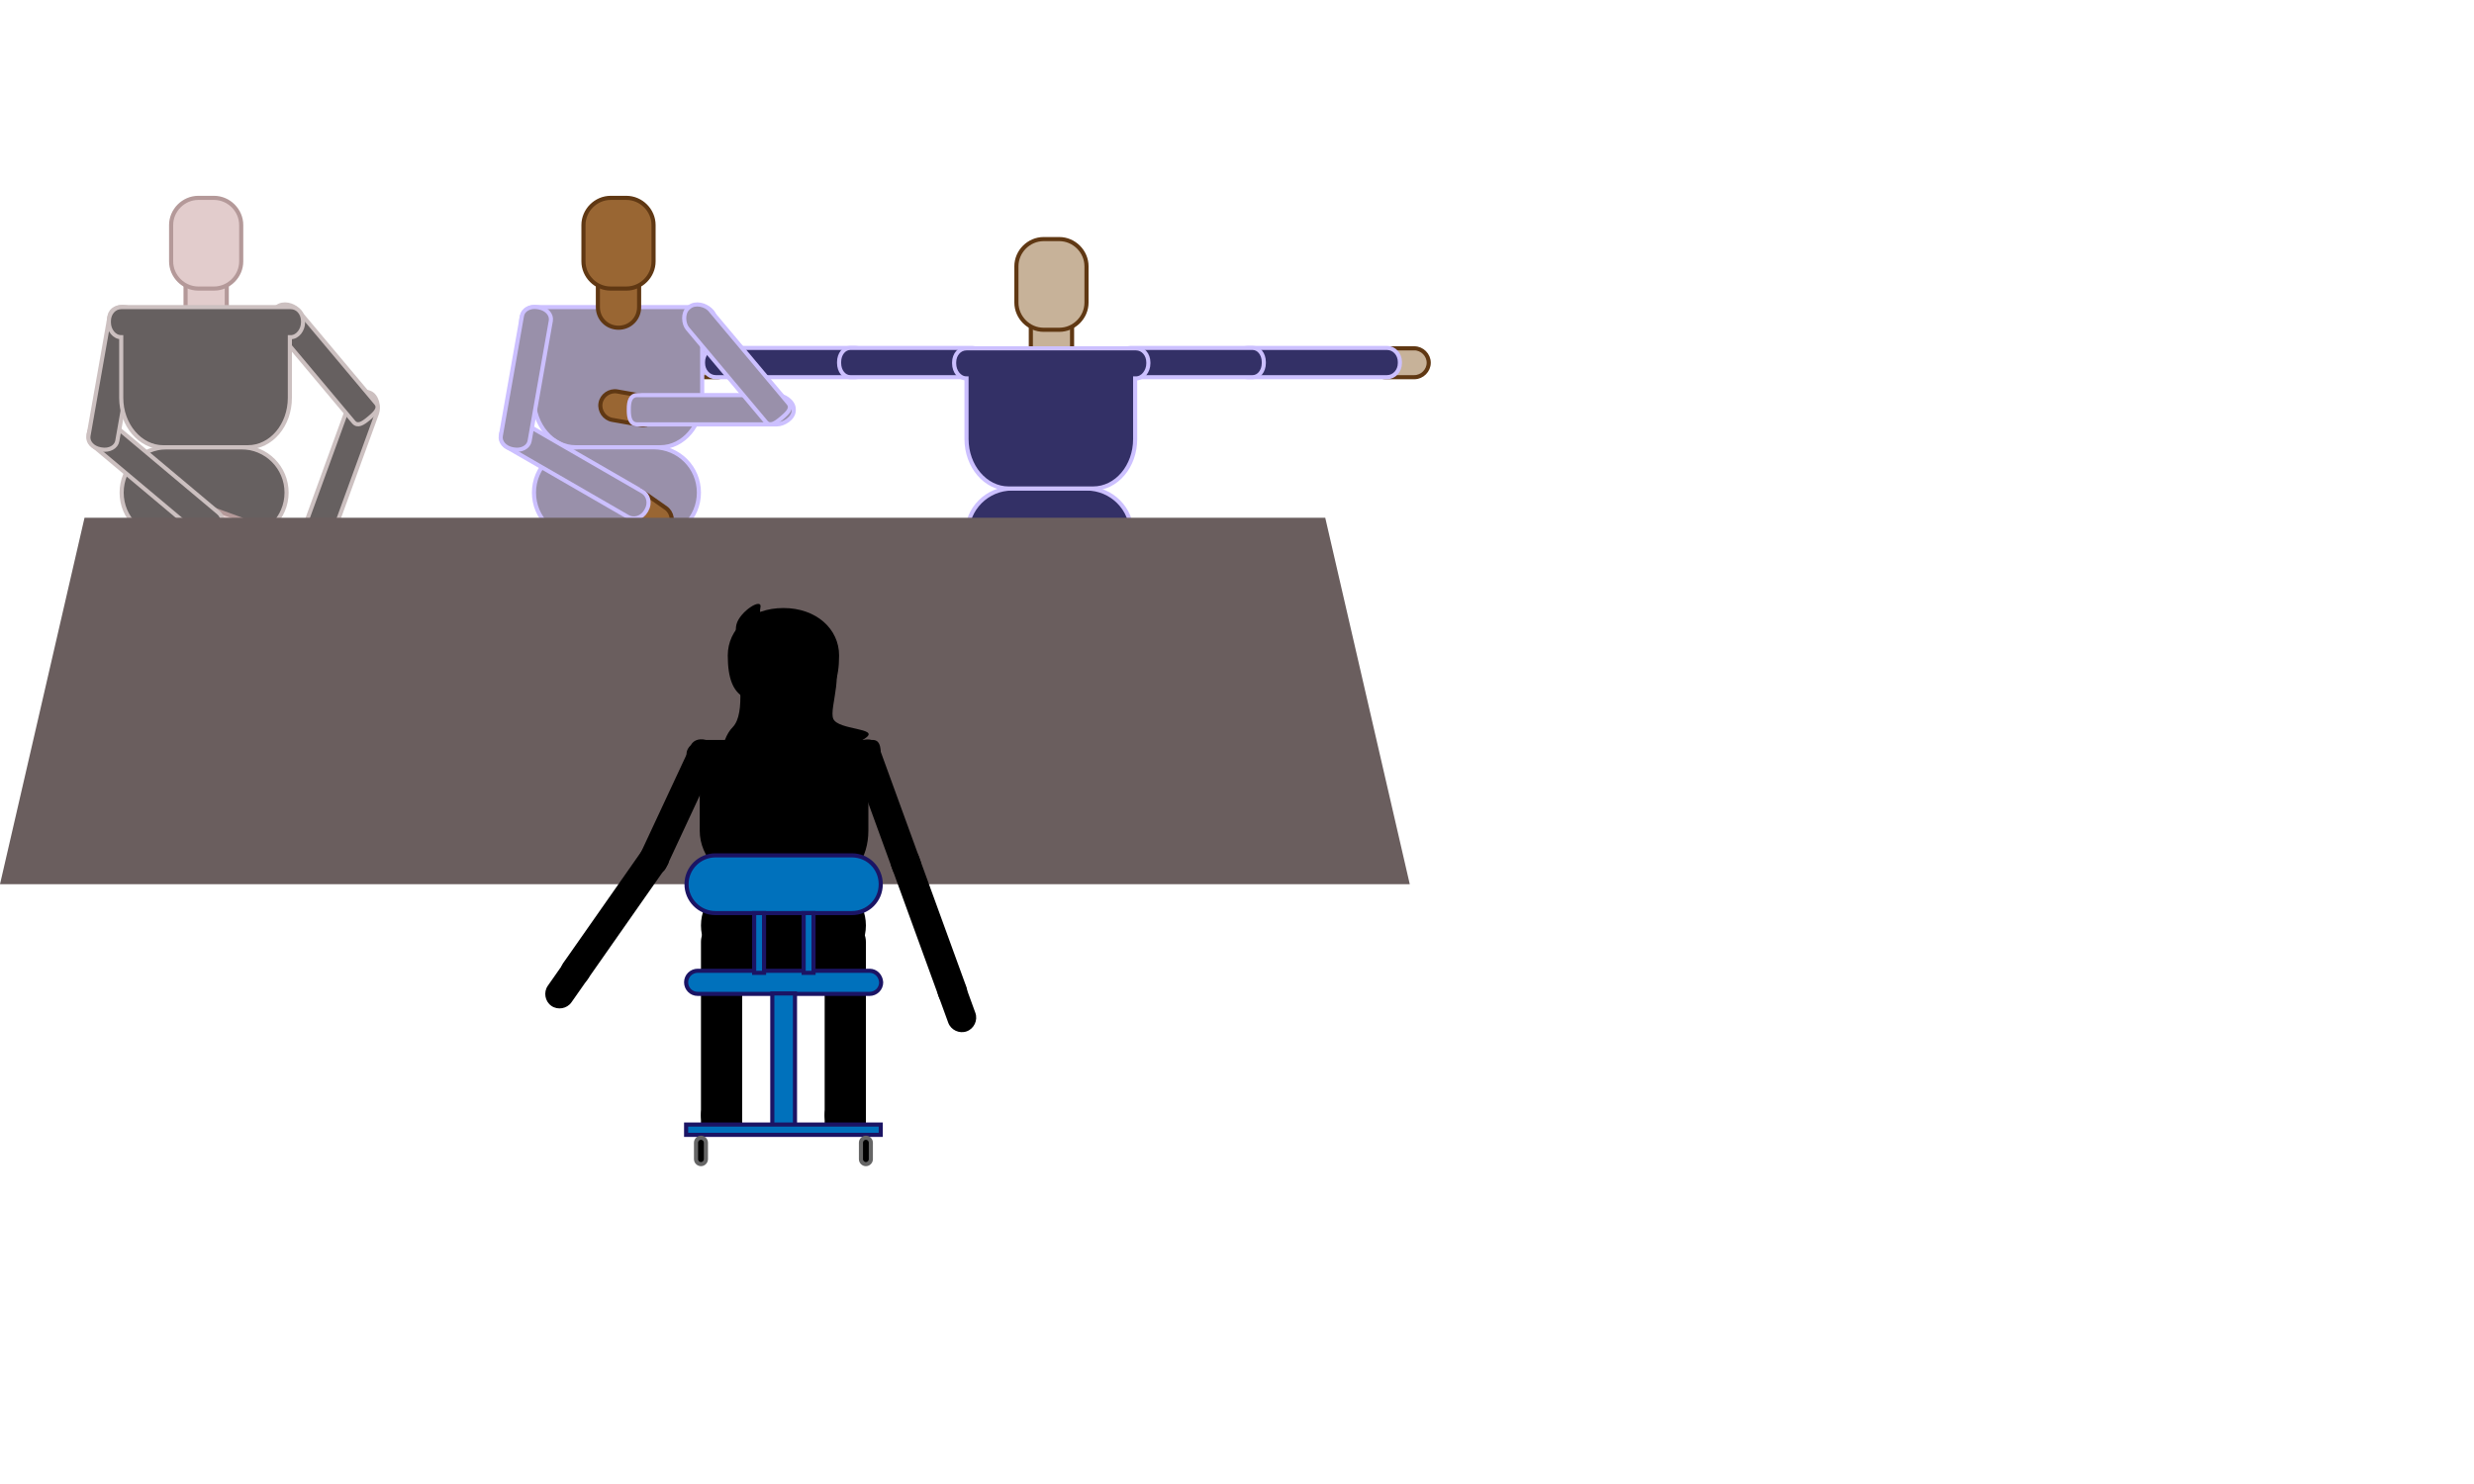 <?xml version="1.0" encoding="utf-8"?>
<!-- Generator: Adobe Illustrator 20.0.0, SVG Export Plug-In . SVG Version: 6.00 Build 0)  -->
<svg version="1.1" xmlns="http://www.w3.org/2000/svg" xmlns:xlink="http://www.w3.org/1999/xlink" x="0px" y="0px" viewBox="0 0 600 360" style="enable-background:new 0 0 600 360;" xml:space="preserve">
<style type="text/css">
	.furniturewood{fill:#6A5E5E;}
	.person1suit{fill:#666060;stroke:#CCC0C0;stroke-miterlimit:10;}
	.person1flesh{fill:#E2CCCC;stroke:#B49999;stroke-miterlimit:10;}
	.person1hair{fill:#157FFF;}
	.person2suit{fill:#333066;stroke:#CCC0FF;stroke-miterlimit:10;}
	.person2flesh{fill:#C7B299;stroke:#603813;stroke-miterlimit:10;}
	.person2hair{fill:#2A0018;}
	.person3suit{fill:#9990AA;stroke:#CCC0FF;stroke-miterlimit:10;}
	.person3flesh{fill:#996633;stroke:#603813;stroke-miterlimit:10;}
	.person3hair{fill:#220011;}
	.swivelchair{fill:#0071BC;stroke:#1B1464;stroke-miterlimit:10;}
	.wheel{stroke:#666666;stroke-miterlimit:10;}
	.socket{display:none;}
	.ball{display:none;}
</style>
<g id="Interviewers">
	<g id="person-1-front" transform="translate(-100, -5)">
		<g id="person-1-front-body">
			<g id="person-1-front-pelvis-group">
				<g id="person-1-front-pelvis">
					<path id="person-1-front-pelvis-shape" class="person1suit" d="M169.5,124.5c0-6.1-4.9-11-11-11h-18c-6.1,0-11,4.9-11,11        l0,0c0,6.1,4.9,11,11,11h18C164.6,135.5,169.5,130.6,169.5,124.5L169.5,124.5z"/>
				</g>
				<g id="person-1-front-pelvis-socket-legs-right">
					<circle class="socket" cx="134.5" cy="124.5" r="5"/>
				</g>
				<g id="person-1-front-pelvis-socket-legs-left">
					<circle class="socket" cx="164.5" cy="124.5" r="5"/>
				</g>
			</g>
			<g id="person-1-front-arms">
				<!--gid = person-1-front-arms-right--><!--component-detected, new component = --><!--$newComponent/@x =
				--><!--$ball/@cx = 104--><!--$ball/@cy = 83--><!--$socketId =
					person-1-front-torso-socket-arms-right--><!--$socket/@cx = 130--><!--$socket/@cy = 83-->
				<g id="person-1-front-arms-right" transform="translate(26, 0) rotate(-80, 104, 83)">
					<!--gid = person-1-front-arms-right-lower-group--><!--component-detected, new component = --><!--$newComponent/@x = --><!--$ball/@cx = 65--><!--$ball/@cy = 83--><!--$socketId = person-1-front-arms-right-upper-socket--><!--$socket/@cx = 76--><!--$socket/@cy = 83-->
					<g id="person-1-front-arms-right-lower-group" transform="translate(11, 0) rotate(-60, 65, 83)">
						<!--gid = person-1-front-arms-right-hand-group--><!--component-detected, new component = --><!--$newComponent/@x = --><!--$ball/@cx = 21--><!--$ball/@cy = 83--><!--$socketId = person-1-front-arms-right-lower-socket--><!--$socket/@cx = 32--><!--$socket/@cy = 83-->
						<g id="person-1-front-arms-right-hand-group" transform="translate(11, 0) rotate(-20, 21, 83)">
							<g id="person-1-front-arms-right-hand">
								<path id="person-1-front-arms-right-hand-shape" class="person1flesh" d="M10.5,83c0,1.9,1.6,3.5,3.5,3.5h7           c1.9,0,3.5-1.6,3.5-3.5l0,0c0-1.9-1.6-3.5-3.5-3.5h-7C12.1,79.5,10.5,81.1,10.5,83L10.5,83z"/>
							</g>
							<circle id="person-1-front-arms-right-hand-ball" class="ball" cx="21" cy="83" r="4"/>
						</g>
						<g id="person-1-front-arms-right-lower">
							<path id="person-1-front-arms-right-lower-shape" class="person1suit" d="M28.5,83.1c0,1.9,1.4,3.4,3.1,3.4h33.8          c1.7,0,3.1-1.5,3.1-3.4v-0.3c0-1.9-1.4-3.4-3.1-3.4H31.6c-1.7,0-3.1,1.5-3.1,3.4V83.1z"/>
						</g>
						<g id="person-1-front-arms-right-lower-socket">
							<circle class="socket" cx="32" cy="83" r="4"/>
						</g>
						<circle id="person-1-front-arms-right-lower-ball" class="ball" cx="65" cy="83" r="4"/>
					</g>
					<g id="person-1-front-arms-right-upper">
						<path id="person-1-front-arms-right-upper-shape" class="person1suit" d="M72.5,83.1c0,1.9,1.2,3.4,2.7,3.4h29.6         c1.5,0,2.7-1.5,2.7-3.4v-0.3c0-1.9-1.2-3.4-2.7-3.4H75.2c-1.5,0-2.7,1.5-2.7,3.4V83.1z"/>
					</g>
					<circle id="person-1-front-arms-right-upper-ball" class="ball" cx="104" cy="83" r="4"/>
					<g id="person-1-front-arms-right-upper-socket">
						<circle class="socket" cx="76" cy="83" r="4"/>
					</g>
				</g>
				<!--gid = person-1-front-arms-left--><!--component-detected, new component = --><!--$newComponent/@x = --><!--$ball/@cx = 196--><!--$ball/@cy = 83--><!--$socketId = person-1-front-torso-socket-arms-left--><!--$socket/@cx = 170--><!--$socket/@cy = 83-->
				<g id="person-1-front-arms-left" transform="translate(-26, 0) rotate(50, 196, 83)">
					<!--gid = person-1-front-arms-left-lower-group--><!--component-detected, new component = --><!--$newComponent/@x = --><!--$ball/@cx = 235--><!--$ball/@cy = 83--><!--$socketId = person-1-front-arms-left-upper-socket--><!--$socket/@cx = 224--><!--$socket/@cy = 83-->
					<g id="person-1-front-arms-left-lower-group" transform="translate(-11, 0) rotate(60, 235, 83)">
						<!--gid = person-1-front-arms-left-hand-group--><!--component-detected, new component = --><!--$newComponent/@x = --><!--$ball/@cx = 279--><!--$ball/@cy = 83--><!--$socketId = person-1-front-arms-left-lower-socket--><!--$socket/@cx = 268--><!--$socket/@cy = 83-->
						<g id="person-1-front-arms-left-hand-group" transform="translate(-11, 0) rotate(-20, 279, 83)">
							<g id="person-1-front-arms-left-hand">
								<path id="person-1-front-arms-left-hand-shape" class="person1flesh" d="M288.5,83c0-1.9-1.6-3.5-3.5-3.5h-7           c-1.9,0-3.5,1.6-3.5,3.5l0,0c0,1.9,1.6,3.5,3.5,3.5h7C286.9,86.5,288.5,84.9,288.5,83L288.5,83z"/>
							</g>
							<circle id="person-1-front-arms-left-hand-ball" class="ball" cx="279" cy="83" r="4"/>
						</g>
						<g id="person-1-front-arms-left-lower">
							<path id="person-1-front-arms-left-lower-shape" class="person1suit" d="M270.5,82.9c0-1.9-0.4-3.4-2.1-3.4h-33.8          c-1.7,0-4.1,1.5-4.1,3.4v0.3c0,1.9,2.4,3.4,4.1,3.4h33.8c1.7,0,2.1-1.5,2.1-3.4V82.9z"/>
						</g>
						<g id="person-1-front-arms-left-lower-socket">
							<circle class="socket" cx="268" cy="83" r="4"/>
						</g>
						<circle id="person-1-front-arms-left-lower-ball" class="ball" cx="235" cy="83" r="4"/>
					</g>
					<g id="person-1-front-arms-left-upper">
						<path id="person-1-front-arms-left-upper-shape" class="person1suit" d="M226.5,82.9c0-1.9-0.2-3.4-1.7-3.4h-29.6         c-1.5,0-3.7,1.5-3.7,3.4v0.3c0,1.9,2.2,3.4,3.7,3.4h29.6c1.5,0,1.7-1.5,1.7-3.4V82.9z"/>
					</g>
					<circle id="person-1-front-arms-left-upper-ball" class="ball" cx="196" cy="83" r="4"/>
					<g id="person-1-front-arms-left-upper-socket">
						<circle class="socket" cx="224" cy="83" r="4"/>
					</g>
				</g>
			</g>
			<g id="person-1-front-headneck">
				<g id="person-1-front-neck-group" transform="translate(0, 11.5) rotate(0, 150, 68)">
					<g id="person-1-front-neck">
						<path id="person-1-front-neck-shape" class="person1flesh" d="M155,62c0-2.8-2.2-5-5-5l0,0c-2.8,0-5,2.2-5,5v6         c0,2.8,2.2,5,5,5l0,0c2.8,0,5-2.2,5-5V62z"/>
					</g>
					<g id="person-1-front-head-group" transform="translate(0, 11.5) rotate(0, 150, 50.5)">
						<g id="person-1-front-head">
							<path id="person-1-front-head-shape" class="person1flesh" d="M158.5,36.6c0-3.6-3-6.6-6.6-6.6h-3.8c-3.6,0-6.6,3-6.6,6.6          v8.8c0,3.6,3,6.6,6.6,6.6h3.8c3.6,0,6.6-3,6.6-6.6V36.6z"/>
							<g>
								<!-- hair and facial features -->
							</g>
						</g>
						<circle id="person-1-front-head-ball" class="ball" cx="150" cy="50.5" r="5"/>
					</g>
					<circle id="person-1-front-headneck-ball" class="ball" cx="150" cy="68" r="5"/>
					<g id="person-1-front-neck-socket">
						<circle class="socket" cx="150" cy="62" r="5"/>
					</g>
				</g>
			</g>
			<g id="person-1-front-torso-group">
				<g id="person-1-front-torso">
					<path id="person-1-front-torso-shape" class="person1suit" d="M170.5,86.8c1.7,0,3-1.8,3-3.6v-0.3c0-1.9-1.3-3.4-3-3.4        h-7.1h-3.2h-20.5h-3.2h-7.1c-1.7,0-3,1.5-3,3.4v0.3c0,1.9,1.3,3.6,3,3.6V92v9.5c0,6.6,4.6,12,10.2,12h20.5        c5.7,0,10.2-5.4,10.2-12V92V86.8z"/>
				</g>
				<g id="person-1-front-torso-socket-arms-right">
					<circle class="socket" cx="130" cy="83" r="4"/>
				</g>
				<g id="person-1-front-torso-socket-arms-left">
					<circle class="socket" cx="170" cy="83" r="4"/>
				</g>
				<g id="person-1-front-headneck-socket">
					<circle class="socket" cx="150" cy="79.5" r="5"/>
				</g>
			</g>
		</g>
	</g>
	<g id="person-2-front" transform="translate(105, -295)">
		<g id="person-2-front-body">
			<g id="person-2-front-pelvis-group">
				<g id="person-2-front-pelvis">
					<path id="person-2-front-pelvis-shape" class="person2suit" d="M169.5,424.5c0-6.1-4.9-11-11-11h-18c-6.1,0-11,4.9-11,11        l0,0c0,6.1,4.9,11,11,11h18C164.6,435.5,169.5,430.6,169.5,424.5L169.5,424.5z"/>
				</g>
				<g id="person-2-front-pelvis-socket-legs-right">
					<circle class="socket" cx="134.5" cy="424.5" r="5"/>
				</g>
				<g id="person-2-front-pelvis-socket-legs-left">
					<circle class="socket" cx="164.5" cy="424.5" r="5"/>
				</g>
			</g>
			<g id="person-2-front-arms">
				<g id="person-2-front-arms-right" transform="translate(26, 0)">
					<g id="person-2-front-arms-right-lower-group" transform="translate(11, 0)">
						<g id="person-2-front-arms-right-hand-group" transform="translate(11, 0)">
							<g id="person-2-front-arms-right-hand">
								<path id="person-2-front-arms-right-hand-shape" class="person2flesh" d="M10.5,383c0,1.9,1.6,3.5,3.5,3.5h7           c1.9,0,3.5-1.6,3.5-3.5l0,0c0-1.9-1.6-3.5-3.5-3.5h-7C12.1,379.5,10.5,381.1,10.5,383L10.5,383z"/>
							</g>
							<use xlink:href="#person-2-front-arms-right-hand" id="person-2-front-arms-left-hand" transform="translate(102, 0)
								scale(-1 1)     translate(-102, 0)"/>
							<ellipse id="person-2-front-arms-right-hand-ball" transform="matrix(0.754 -0.657 0.657 0.754 -246.578 108.17)" class="ball" cx="21" cy="383" rx="4" ry="4"/>
						</g>
						<g id="person-2-front-arms-right-lower">
							<path id="person-2-front-arms-right-lower-shape" class="person2suit" d="M28.5,383.1c0,1.9,1.4,3.4,3.1,3.4h33.8          c1.7,0,3.1-1.5,3.1-3.4v-0.3c0-1.9-1.4-3.4-3.1-3.4H31.6c-1.7,0-3.1,1.5-3.1,3.4V383.1z"/>
						</g>
						<use xlink:href="#person-2-front-arms-right-lower" id="person-2-front-arms-left-lower" transform="translate(113,
							0) scale(-1 1)     translate(-113, 0)"/>
						<ellipse id="person-2-front-arms-right-lower-ball" transform="matrix(0.754 -0.657 0.657 0.754 -235.738 137.092)" class="ball" cx="65" cy="383" rx="4" ry="4"/>
						<g id="person-2-front-arms-right-lower-socket">
							<ellipse transform="matrix(0.754 -0.657 0.657 0.754 -243.868 115.4)" class="socket" cx="32" cy="383" rx="4" ry="4"/>
						</g>
					</g>
					<g id="person-2-front-arms-right-upper">
						<path id="person-2-front-arms-right-upper-shape" class="person2suit" d="M72.5,383.1c0,1.9,1.2,3.4,2.7,3.4h29.6         c1.5,0,2.7-1.5,2.7-3.4v-0.3c0-1.9-1.2-3.4-2.7-3.4H75.2c-1.5,0-2.7,1.5-2.7,3.4V383.1z"/>
					</g>
					<use xlink:href="#person-2-front-arms-right-upper" id="person-2-front-arms-left-upper" transform="translate(124, 0)
						scale(-1 1)     translate(-124, 0)"/>
					<ellipse id="person-2-front-arms-right-upper-ball" transform="matrix(0.754 -0.657 0.657 0.754 -226.128 162.727)" class="ball" cx="104" cy="383" rx="4" ry="4"/>
					<g id="person-2-front-arms-right-upper-socket">
						<ellipse transform="matrix(0.754 -0.657 0.657 0.754 -233.027 144.322)" class="socket" cx="76" cy="383" rx="4" ry="4"/>
					</g>
				</g>
			</g>
			<g id="person-2-front-headneck">
				<g id="person-2-front-neck-group" transform="translate(0, 11.5)">
					<g id="person-2-front-neck">
						<path id="person-2-front-neck-shape" class="person2flesh" d="M155,362c0-2.8-2.2-5-5-5l0,0c-2.8,0-5,2.2-5,5v6         c0,2.8,2.2,5,5,5l0,0c2.8,0,5-2.2,5-5V362z"/>
					</g>
					<g id="person-2-front-head-group" transform="translate(0, 11.5)">
						<g id="person-2-front-head">
							<path id="person-2-front-head-shape" class="person2flesh" d="M158.5,336.6c0-3.6-3-6.6-6.6-6.6h-3.8c-3.6,0-6.6,3-6.6,6.6          v8.8c0,3.6,3,6.6,6.6,6.6h3.8c3.6,0,6.6-3,6.6-6.6V336.6z"/>
							<g>
								<!-- hair and facial features -->
							</g>
						</g>
						<circle id="person-2-front-head-ball" class="ball" cx="150" cy="350.5" r="5"/>
					</g>
					<circle id="person-2-front-headneck-ball" class="ball" cx="150" cy="368" r="5"/>
					<g id="person-2-front-neck-socket">
						<circle class="socket" cx="150" cy="362" r="5"/>
					</g>
				</g>
			</g>
			<g id="person-2-front-torso-group">
				<g id="person-2-front-torso">
					<path id="person-2-front-torso-shape" class="person2suit" d="M170.5,386.8c1.7,0,3-1.8,3-3.6v-0.3c0-1.9-1.3-3.4-3-3.4        h-7.1h-3.2h-20.5h-3.2h-7.1c-1.7,0-3,1.5-3,3.4v0.3c0,1.9,1.3,3.6,3,3.6v5.2v9.5c0,6.6,4.6,12,10.2,12h20.5        c5.7,0,10.2-5.4,10.2-12V392V386.8z"/>
				</g>
				<g id="person-2-front-torso-socket-arms-right">
					<ellipse transform="matrix(0.754 -0.657 0.657 0.754 -219.722 179.817)" class="socket" cx="130" cy="383" rx="4" ry="4"/>
				</g>
				<g id="person-2-front-torso-socket-arms-left">
					<ellipse transform="matrix(0.657 -0.754 0.754 0.657 -230.378 259.362)" class="socket" cx="170" cy="383" rx="4" ry="4"/>
				</g>
				<g id="person-2-front-headneck-socket">
					<circle class="socket" cx="150" cy="379.5" r="5"/>
				</g>
			</g>
		</g>
	</g>
	<g id="person-3-front" transform="translate(0, -5)">
		<g id="person-3-front-body">
			<g id="person-3-front-torso-group">
				<g id="person-3-front-torso">
					<path id="person-3-front-torso-shape" class="person3suit" d="M170.5,86.8c1.7,0,3-1.8,3-3.6v-0.3c0-1.9-1.3-3.4-3-3.4        h-7.1h-3.2h-20.5h-3.2h-7.1c-1.7,0-3,1.5-3,3.4v0.3c0,1.9,1.3,3.6,3,3.6V92v9.5c0,6.6,4.6,12,10.2,12h20.5        c5.7,0,10.2-5.4,10.2-12V92V86.8z"/>
				</g>
				<g id="person-3-front-torso-socket-arms-right">
					<circle class="socket" cx="130" cy="83" r="4"/>
				</g>
				<g id="person-3-front-torso-socket-arms-left">
					<circle class="socket" cx="170" cy="83" r="4"/>
				</g>
				<g id="person-3-front-headneck-socket">
					<circle class="socket" cx="150" cy="79.5" r="5"/>
				</g>
			</g>
			<g id="person-3-front-pelvis-group">
				<g id="person-3-front-pelvis">
					<path id="person-3-front-pelvis-shape" class="person3suit" d="M169.5,124.5c0-6.1-4.9-11-11-11h-18c-6.1,0-11,4.9-11,11        l0,0c0,6.1,4.9,11,11,11h18C164.6,135.5,169.5,130.6,169.5,124.5L169.5,124.5z"/>
				</g>
				<g id="person-3-front-pelvis-socket-legs-right">
					<circle class="socket" cx="134.5" cy="124.5" r="5"/>
				</g>
				<g id="person-3-front-pelvis-socket-legs-left">
					<circle class="socket" cx="164.5" cy="124.5" r="5"/>
				</g>
			</g>
			<g id="person-3-front-arms">
				<!--gid = person-3-front-arms-right--><!--component-detected, new component = --><!--$newComponent/@x =
				--><!--$ball/@cx = 104--><!--$ball/@cy = 83--><!--$socketId =
					person-3-front-torso-socket-arms-right--><!--$socket/@cx = 130--><!--$socket/@cy = 83-->
				<g id="person-3-front-arms-right" transform="translate(26, 0) rotate(-80, 104, 83)">
					<!--gid = person-3-front-arms-right-lower-group--><!--component-detected, new component = --><!--$newComponent/@x = --><!--$ball/@cx = 65--><!--$ball/@cy = 83--><!--$socketId = person-3-front-arms-right-upper-socket--><!--$socket/@cx = 76--><!--$socket/@cy = 83-->
					<g id="person-3-front-arms-right-lower-group" transform="translate(11, 0) rotate(-70, 65, 83)">
						<!--gid = person-3-front-arms-right-hand-group--><!--component-detected, new component = --><!--$newComponent/@x = --><!--$ball/@cx = 21--><!--$ball/@cy = 83--><!--$socketId = person-3-front-arms-right-lower-socket--><!--$socket/@cx = 32--><!--$socket/@cy = 83-->
						<g id="person-3-front-arms-right-hand-group" transform="translate(11, 0) rotate(5, 21, 83)">
							<g id="person-3-front-arms-right-hand">
								<path id="person-3-front-arms-right-hand-shape" class="person3flesh" d="M10.5,83c0,1.9,1.6,3.5,3.5,3.5h7           c1.9,0,3.5-1.6,3.5-3.5l0,0c0-1.9-1.6-3.5-3.5-3.5h-7C12.1,79.5,10.5,81.1,10.5,83L10.5,83z"/>
							</g>
							<circle id="person-3-front-arms-right-hand-ball" class="ball" cx="21" cy="83" r="4"/>
						</g>
						<g id="person-3-front-arms-right-lower">
							<path id="person-3-front-arms-right-lower-shape" class="person3suit" d="M28.5,83.1c0,1.9,1.4,3.4,3.1,3.4h33.8          c1.7,0,3.1-1.5,3.1-3.4v-0.3c0-1.9-1.4-3.4-3.1-3.4H31.6c-1.7,0-3.1,1.5-3.1,3.4V83.1z"/>
						</g>
						<g id="person-3-front-arms-right-lower-socket">
							<circle class="socket" cx="32" cy="83" r="4"/>
						</g>
						<circle id="person-3-front-arms-right-lower-ball" class="ball" cx="65" cy="83" r="4"/>
					</g>
					<g id="person-3-front-arms-right-upper">
						<path id="person-3-front-arms-right-upper-shape" class="person3suit" d="M72.5,83.1c0,1.9,1.2,3.4,2.7,3.4h29.6         c1.5,0,2.7-1.5,2.7-3.4v-0.3c0-1.9-1.2-3.4-2.7-3.4H75.2c-1.5,0-2.7,1.5-2.7,3.4V83.1z"/>
					</g>
					<circle id="person-3-front-arms-right-upper-ball" class="ball" cx="104" cy="83" r="4"/>
					<g id="person-3-front-arms-right-upper-socket">
						<circle class="socket" cx="76" cy="83" r="4"/>
					</g>
				</g>
				<!--gid = person-3-front-arms-left--><!--component-detected, new component = --><!--$newComponent/@x = --><!--$ball/@cx = 196--><!--$ball/@cy = 83--><!--$socketId = person-3-front-torso-socket-arms-left--><!--$socket/@cx = 170--><!--$socket/@cy = 83-->
				<g id="person-3-front-arms-left" transform="translate(-26, 0) rotate(50, 196, 83)">
					<!--gid = person-3-front-arms-left-lower-group--><!--component-detected, new component = --><!--$newComponent/@x = --><!--$ball/@cx = 235--><!--$ball/@cy = 83--><!--$socketId = person-3-front-arms-left-upper-socket--><!--$socket/@cx = 224--><!--$socket/@cy = 83-->
					<g id="person-3-front-arms-left-lower-group" transform="translate(-11, 0) rotate(130, 235, 83)">
						<!--gid = person-3-front-arms-left-hand-group--><!--component-detected, new component = --><!--$newComponent/@x = --><!--$ball/@cx = 279--><!--$ball/@cy = 83--><!--$socketId = person-3-front-arms-left-lower-socket--><!--$socket/@cx = 268--><!--$socket/@cy = 83-->
						<g id="person-3-front-arms-left-hand-group" transform="translate(-11, 0) rotate(10, 279, 83)">
							<g id="person-3-front-arms-left-hand">
								<path id="person-3-front-arms-left-hand-shape" class="person3flesh" d="M288.5,83c0-1.9-1.6-3.5-3.5-3.5h-7           c-1.9,0-3.5,1.6-3.5,3.5l0,0c0,1.9,1.6,3.5,3.5,3.5h7C286.9,86.5,288.5,84.9,288.5,83L288.5,83z"/>
							</g>
							<circle id="person-3-front-arms-left-hand-ball" class="ball" cx="279" cy="83" r="4"/>
						</g>
						<g id="person-3-front-arms-left-lower">
							<path id="person-3-front-arms-left-lower-shape" class="person3suit" d="M270.5,82.9c0-1.9-0.4-3.4-2.1-3.4h-33.8          c-1.7,0-4.1,1.5-4.1,3.4v0.3c0,1.9,2.4,3.4,4.1,3.4h33.8c1.7,0,2.1-1.5,2.1-3.4V82.9z"/>
						</g>
						<g id="person-3-front-arms-left-lower-socket">
							<circle class="socket" cx="268" cy="83" r="4"/>
						</g>
						<circle id="person-3-front-arms-left-lower-ball" class="ball" cx="235" cy="83" r="4"/>
					</g>
					<g id="person-3-front-arms-left-upper">
						<path id="person-3-front-arms-left-upper-shape" class="person3suit" d="M226.5,82.9c0-1.9-0.2-3.4-1.7-3.4h-29.6         c-1.5,0-3.7,1.5-3.7,3.4v0.3c0,1.9,2.2,3.4,3.7,3.4h29.6c1.5,0,1.7-1.5,1.7-3.4V82.9z"/>
					</g>
					<circle id="person-3-front-arms-left-upper-ball" class="ball" cx="196" cy="83" r="4"/>
					<g id="person-3-front-arms-left-upper-socket">
						<circle class="socket" cx="224" cy="83" r="4"/>
					</g>
				</g>
			</g>
			<g id="person-3-front-headneck">
				<!--gid = person-3-front-neck-group--><!--component-detected, new component = --><!--$newComponent/@x = --><!--$ball/@cx = 150--><!--$ball/@cy = 68--><!--$socketId = person-3-front-headneck-socket--><!--$socket/@cx = 150--><!--$socket/@cy = 79.5--><g id="person-3-front-neck-group" transform="translate(0, 11.5) rotate(0, 150, 68)">
					<g id="person-3-front-neck">
						<path id="person-3-front-neck-shape" class="person3flesh" d="M155,62c0-2.8-2.2-5-5-5l0,0c-2.8,0-5,2.2-5,5v6         c0,2.8,2.2,5,5,5l0,0c2.8,0,5-2.2,5-5V62z"/>
					</g>
					<!--gid = person-3-front-head-group--><!--component-detected, new component = --><!--$newComponent/@x = --><!--$ball/@cx = 150--><!--$ball/@cy = 50.5--><!--$socketId = person-3-front-neck-socket--><!--$socket/@cx = 150--><!--$socket/@cy = 62--><g id="person-3-front-head-group" transform="translate(0, 11.5) rotate(0, 150, 50.5)">
						<g id="person-3-front-head">
							<path id="person-3-front-head-shape" class="person3flesh" d="M158.5,36.6c0-3.6-3-6.6-6.6-6.6h-3.8c-3.6,0-6.6,3-6.6,6.6          v8.8c0,3.6,3,6.6,6.6,6.6h3.8c3.6,0,6.6-3,6.6-6.6V36.6z"/>
							<g>
								<!-- hair and facial features -->
							</g>
						</g>
						<circle id="person-3-front-head-ball" class="ball" cx="150" cy="50.5" r="5"/>
					</g>
					<circle id="person-3-front-headneck-ball" class="ball" cx="150" cy="68" r="5"/>
					<g id="person-3-front-neck-socket">
						<circle class="socket" cx="150" cy="62" r="5"/>
					</g>
				</g>
			</g>
		</g>
	</g>
</g>
<g id="Furniture">
	<path id="tabletop" class="furniturewood" d="M20.5,125.6h300.9l20.5,88.9H0L20.5,125.6z"/>
</g>
<g id="Interviewee" transform="translate(-110, 125)"><!--  -->
		<g id="person-me-back">
		<g id="person-me-back-body">
			<g id="person-me-back-legs">
				<g id="person-me-back-legs-left">
					<g id="person-me-back-legs-left-upper-group" transform="translate(-0.5, -22) rotate(0, 465.5, 146.5)">
						<g id="person-me-back-legs-left-lower-group" transform="translate(0, -13) rotate(0, 465.5, 197.5)">
							<g id="person-me-back-legs-left-foot-group" transform="translate(0, -17) rotate(0, 465.5, 256.5)">
								<g id="person-me-back-legs-left-foot">
									<path id="person-me-back-legs-left-foot-shape" class="personmeflesh" d="M280.5,200.5c0,2.8,2.2,2,5,2l0,0
										c2.8,0,5,0.8,5-2v-3c0-2.8-2.2-5-5-5l0,0c-2.8,0-5,2.2-5,5V200.5z"/>
								</g>
								<circle id="person-me-back-legs-left-foot-ball" class="ball" cx="285.5" cy="197.5" r="5"/>
							</g>
							<g id="person-me-back-legs-left-lower">
								<path id="person-me-back-legs-left-lower-shape" class="personmeclothes" d="M290.5,180.5c0,2.8-2.2,5-5,5l0,0
									c-2.8,0-5-2.2-5-5v-42c0-2.8,2.2-5,5-5l0,0c2.8,0,5,2.2,5,5V180.5z"/>
							</g>
							<circle id="person-me-back-legs-left-lower-ball" class="ball" cx="285.5" cy="138.5" r="5"/>
							<g id="person-me-back-legs-left-lower-socket">
								<circle class="socket" cx="285.5" cy="180.5" r="5"/>
							</g>
						</g>
						<circle id="person-me-back-legs-left-upper-right-ball" class="ball" cx="285.5" cy="121.5" r="5"/>
						<g id="person-me-back-legs-left-upper-socket">
							<circle class="socket" cx="285.5" cy="159.5" r="5"/>
						</g>
					</g>
				</g>
				<g id="person-me-back-legs-right">
					<g id="person-me-back-legs-right-upper-group" transform="translate(-0.5, -22) rotate(0, 465.5, 146.5)">
						<g id="person-me-back-legs-right-lower-group" transform="translate(0, -13) rotate(0, 465.5, 197.5)">
							<g id="person-me-back-legs-right-foot-group" transform="translate(0, -17) rotate(0, 465.5, 256.5)">
								<g id="person-me-back-legs-right-foot">
									<path id="person-me-back-legs-right-foot-shape" class="personmeflesh" d="M310.5,200.5c0,2.8,2.2,2,5,2l0,0
										c2.8,0,5,0.8,5-2v-3c0-2.8-2.2-5-5-5l0,0c-2.8,0-5,2.2-5,5V200.5z"/>
								</g>
								<circle id="person-me-back-legs-right-foot-ball" class="ball" cx="315.5" cy="197.5" r="5"/>
							</g>
							<g id="person-me-back-legs-right-lower">
								<path id="person-me-back-legs-right-lower-shape" class="personmeclothes" d="M320.5,180.5c0,2.8-2.2,5-5,5l0,0
									c-2.8,0-5-2.2-5-5v-42c0-2.8,2.2-5,5-5l0,0c2.8,0,5,2.2,5,5V180.5z"/>
							</g>
							<circle id="person-me-back-legs-right-lower-ball" class="ball" cx="315.5" cy="138.5" r="5"/>
							<g id="person-me-back-legs-right-lower-socket">
								<circle class="socket" cx="315.5" cy="180.5" r="5"/>
							</g>
						</g>
						<circle id="person-me-back-legs-right-upper-right-ball" class="ball" cx="315.5" cy="121.5" r="5"/>
						<g id="person-me-back-legs-right-upper-socket">
							<circle class="socket" cx="315.5" cy="159.5" r="5"/>
						</g>
					</g>
				</g>
			</g>
			<g id="person-me-back-arms">
				<g id="person-me-back-arms-left" transform="translate(-26, 0) rotate(-65, 306.5, 58)">
					<g id="person-me-back-arms-left-lower-group" transform="translate(-11, 0) rotate(10, 289.5, 58)">
						<g id="person-me-back-arms-left-hand-group" transform="translate(-11, 0) rotate(0, 267.5, 58)">
							<g id="person-me-back-arms-left-hand">
								<path id="person-me-back-arms-left-hand-shape" class="personmeflesh" d="M257,58c0-1.9,1.6-3.5,3.5-3.5h7
									c1.9,0,3.5,1.6,3.5,3.5l0,0c0,1.9-1.6,3.5-3.5,3.5h-7C258.6,61.5,257,59.9,257,58L257,58z"/>
							</g>
							<circle id="person-me-back-arms-left-hand-ball" class="ball" cx="267.5" cy="58" r="4"/>
						</g>
						<g id="person-me-back-arms-left-lower">
							<path id="person-me-back-arms-left-lower-shape" class="personmeclothes" d="M253,57.8c0-1.9,1.4-3.4,3.1-3.4h33.8
								c1.7,0,3.1,1.5,3.1,3.4v0.3c0,1.9-1.4,3.4-3.1,3.4h-33.8c-1.7,0-3.1-1.5-3.1-3.4V57.8z"/>
						</g>
						<g id="person-me-back-arms-left-lower-socket">
							<circle class="socket" cx="256.5" cy="58" r="4"/>
						</g>
						<circle id="person-me-back-arms-left-lower-ball" class="ball" cx="289.5" cy="58" r="4"/>
					</g>
					<g id="person-me-back-arms-left-upper">
						<path id="person-me-back-arms-left-upper-shape" class="personmeclothes" d="M275,57.8c0-1.9,1.2-3.4,2.7-3.4h29.6
							c1.5,0,2.7,1.5,2.7,3.4v0.3c0,1.9-1.2,3.4-2.7,3.4h-29.6c-1.5,0-2.7-1.5-2.7-3.4V57.8z"/>
					</g>
					<g id="person-me-back-arms-left-upper-socket">
						<circle class="socket" cx="278.5" cy="58" r="4"/>
					</g>
					<circle id="person-me-back-arms-left-upper-ball" class="ball" cx="306.5" cy="58" r="4"/>
				</g>
				<g id="person-me-back-arms-right" transform="translate(-26, 0) rotate(70, 346, 58)">
					<g id="person-me-back-arms-right-lower-group" transform="translate(-11, 0) rotate(0, 535, 83)">
						<g id="person-me-back-arms-right-hand-group" transform="translate(-11, 0) rotate(0, 579, 83)">
							<g id="person-me-back-arms-right-hand">
								<path id="person-me-back-arms-right-hand-shape" class="personmeflesh" d="M439.5,58c0,1.9-1.6,3.5-3.5,3.5h-7
									c-1.9,0-3.5-1.6-3.5-3.5l0,0c0-1.9,1.6-3.5,3.5-3.5h7C437.9,54.5,439.5,56.1,439.5,58L439.5,58z"/>
							</g>
							<circle id="person-me-back-arms-right-hand-ball" class="ball" cx="429" cy="58" r="4"/>
						</g>
						<g id="person-me-back-arms-right-lower">
							<path id="person-me-back-arms-right-lower-shape" class="personmeclothes" d="M421.5,58.1c0,1.9-1.4,3.4-3.1,3.4h-33.8
								c-1.7,0-3.1-1.5-3.1-3.4v-0.3c0-1.9,1.4-3.4,3.1-3.4h33.8c1.7,0,3.1,1.5,3.1,3.4V58.1z"/>
						</g>
						<g id="person-me-back-arms-right-lower-socket">
							<circle class="socket" cx="418" cy="58" r="4"/>
						</g>
						<circle id="person-me-back-arms-right-lower-ball" class="ball" cx="385" cy="58" r="4"/>
					</g>
					<g id="person-me-back-arms-right-upper">
						<path id="person-me-back-arms-right-upper-shape" class="personmeclothes" d="M377.5,58.1c0,1.9-1.2,3.4-2.7,3.4h-29.6
							c-1.5,0-2.7-1.5-2.7-3.4v-0.3c0-1.9,1.2-3.4,2.7-3.4h29.6c1.5,0,2.7,1.5,2.7,3.4V58.1z"/>
					</g>
					<g id="person-me-back-arms-right-upper-socket">
						<circle class="socket" cx="374" cy="58" r="4"/>
					</g>
					<circle id="person-me-back-arms-right-upper-ball" class="ball" cx="346" cy="58" r="4"/>
				</g>
			</g>
			<g id="person-me-back-pelvis-group">
				<g id="person-me-back-pelvis">
					<path id="person-me-back-pelvis-shape" class="personmeclothes" d="M320,99.5c0,6.1-4.9,11-11,11h-18c-6.1,0-11-4.9-11-11l0,0
						c0-6.1,4.9-11,11-11h18C315.1,88.5,320,93.4,320,99.5L320,99.5z"/>
				</g>
				<g id="person-me-back-pelvis-socket-legs-left">
					<circle class="socket" cx="285" cy="99.5" r="5"/>
				</g>
				<g id="person-me-back-pelvis-socket-legs-right">
					<circle class="socket" cx="315" cy="99.5" r="5"/>
				</g>
			</g>
			<g id="person-me-back-torso-group">
				<g id="person-me-back-torso">
					<path id="person-me-back-torso-shape" class="personmeclothes" d="M279.5,61.8c-1,0-3-1.8-3-3.6v-0.3c0-1.9,2.3-3.4,4-3.4h7.1
						h3.2h20.5h3.2h7.1c1.7,0,2,1.5,2,3.4v0.3c0,1.9-1,3.6-3,3.6V67v9.5c0,6.6-3.6,12-9.2,12h-20.5c-5.7,0-11.2-5.4-11.2-12V67v-5.2
						H279.5z"/>
				</g>
				<g id="person-me-back-torso-socket-arms-left">
					<circle class="socket" cx="280" cy="58" r="4"/>
				</g>
				<g id="person-me-back-torso-socket-arms-right">
					<circle class="socket" cx="320" cy="58" r="4"/>
				</g>
				<g id="person-me-back-headneck-socket">
					<circle class="socket" cx="300" cy="54.5" r="5"/>
				</g>
			</g>
			<g id="person-me-back-headneck">
				<g id="person-me-back-neck-group" transform="translate(0, 11.5) rotate(0, 450, 68)">
					<g id="person-me-back-neck">
						<path id="person-me-back-neck-shape" class="personmeflesh" d="M295,37c0-2.8,2.2-5,5-5l0,0c2.8,0,5,2.2,5,5v6
							c0,2.8-2.2,5-5,5l0,0c-2.8,0-5-2.2-5-5V37z"/>
					</g>
					<g id="person-me-back-head-group" transform="translate(0, 11.5) rotate(0, 450, 50.5)">
						<g id="person-me-back-head">
							<path id="person-me-back-head-shape" class="personmeflesh" d="M291.5,11.6c0-3.6,3-6.6,6.6-6.6h3.8c3.6,0,6.6,3,6.6,6.6v8.8
								c0,3.6-3,6.6-6.6,6.6h-3.8c-3.6,0-6.6-3-6.6-6.6V11.6z"/>
							<g id="person-me-back-head-option-4">
								<path class="personmehat" d="M305,59.6c9.1,0,8.5-4.6,10-16.9s2.1-9.5,5.1-11.8s-6.8-1.8-8-4.5s3.5-12.2-1.5-18
									s-4.5-8-10.5-8c-5.2,0-11.2,7.8-11.2,11s2.1,13.6-1.2,17C281.4,34.7,284.5,59.6,305,59.6z"/>
							</g>
							<g id="person-me-back-head-option-3">
								<path class="personmehat" d="M313.5,11c0-6.4-5.5-11.5-13.5-11.5S286.5,4.6,286.5,11c0,11.5,5.5,11.5,13.5,11.5
									S313.5,22.5,313.5,11z"/>
							</g>
							<g id="person-me-back-head-option-2">
								<path class="personmehair" d="M300,1.2c-4.8,0-9.7,4.3-9.8,10.2c-0.1,6.5,5,11.3,9.8,11.3s9.8-4.8,9.8-11.3
									C309.7,5.5,304.8,1.2,300,1.2z"/>
								<ellipse class="personmehair" cx="300" cy="20.2" rx="5" ry="15.5"/>
								<path class="personmehat" d="M300.1,8.9c1.5,0,2.9,0.5,3.8,1.2c0,0,0,0,0,0c0-2.1-1.7-3.9-3.9-3.9s-3.9,1.7-3.9,3.9
									c0,0,0,0.1,0,0.1C297,9.4,298.4,8.9,300.1,8.9z"/>
							</g>
							<g id="person-me-back-head-option-1">
								<path class="personmehair" d="M300.6,2c-3.6,0-6.8,0.3-6.2-2.5c0.7-2.8-5,0.8-5.8,4c-0.8,3.2,2,8.1,2,8.1l1,8.8
									c0,0,1,0.3,5.5,1c1.3,0.2,7,0,7,0l3.5,0c1-1,6.2-10.7,3-13.9C307.5,4.3,306.8,2,300.6,2z"/>
							</g>
						</g>
						<circle id="person-me-back-head-ball" class="ball" cx="300" cy="25.5" r="5"/>
					</g>
					<circle id="person-me-back-headneck-ball" class="ball" cx="300" cy="43" r="5"/>
					<g id="person-me-back-neck-socket">
						<circle class="socket" cx="300" cy="37" r="5"/>
					</g>
				</g>
			</g>
		</g>
	</g>
	<g id="chair">
		<path class="swivelchair" d="M320.9,110.5h-41.7c-1.5,0-2.8,1.2-2.8,2.8l0,0c0,1.5,1.2,2.8,2.8,2.8h41.7c1.5,0,2.8-1.2,2.8-2.8
			l0,0C323.6,111.7,322.4,110.5,320.9,110.5z"/>
		<rect x="297.3" y="116" class="swivelchair" width="5.5" height="33"/>
		<path class="swivelchair" d="M316.6,82.5h-33.1c-3.8,0-7,3.1-7,7v0c0,3.8,3.1,7,7,7h33.1c3.9,0,7-3.1,7-7v0
			C323.6,85.6,320.5,82.5,316.6,82.5z"/>
		<rect x="304.9" y="96.5" class="swivelchair" width="2.4" height="14.5"/>
		<rect x="292.9" y="96.5" class="swivelchair" width="2.4" height="14.5"/>
		<rect x="276.4" y="147.8" class="swivelchair" width="47.2" height="2.5"/>
		<path class="wheel" d="M320,151L320,151c-0.7,0-1.2,0.6-1.2,1.2v4c0,0.7,0.6,1.2,1.2,1.2l0,0c0.7,0,1.2-0.6,1.2-1.2v-4
			C321.2,151.6,320.7,151,320,151z"/>
		<path class="wheel" d="M280,151L280,151c-0.7,0-1.2,0.6-1.2,1.2v4c0,0.7,0.6,1.2,1.2,1.2l0,0c0.7,0,1.2-0.6,1.2-1.2v-4
			C281.2,151.6,280.7,151,280,151z"/>
	</g>
</g>
</svg>
